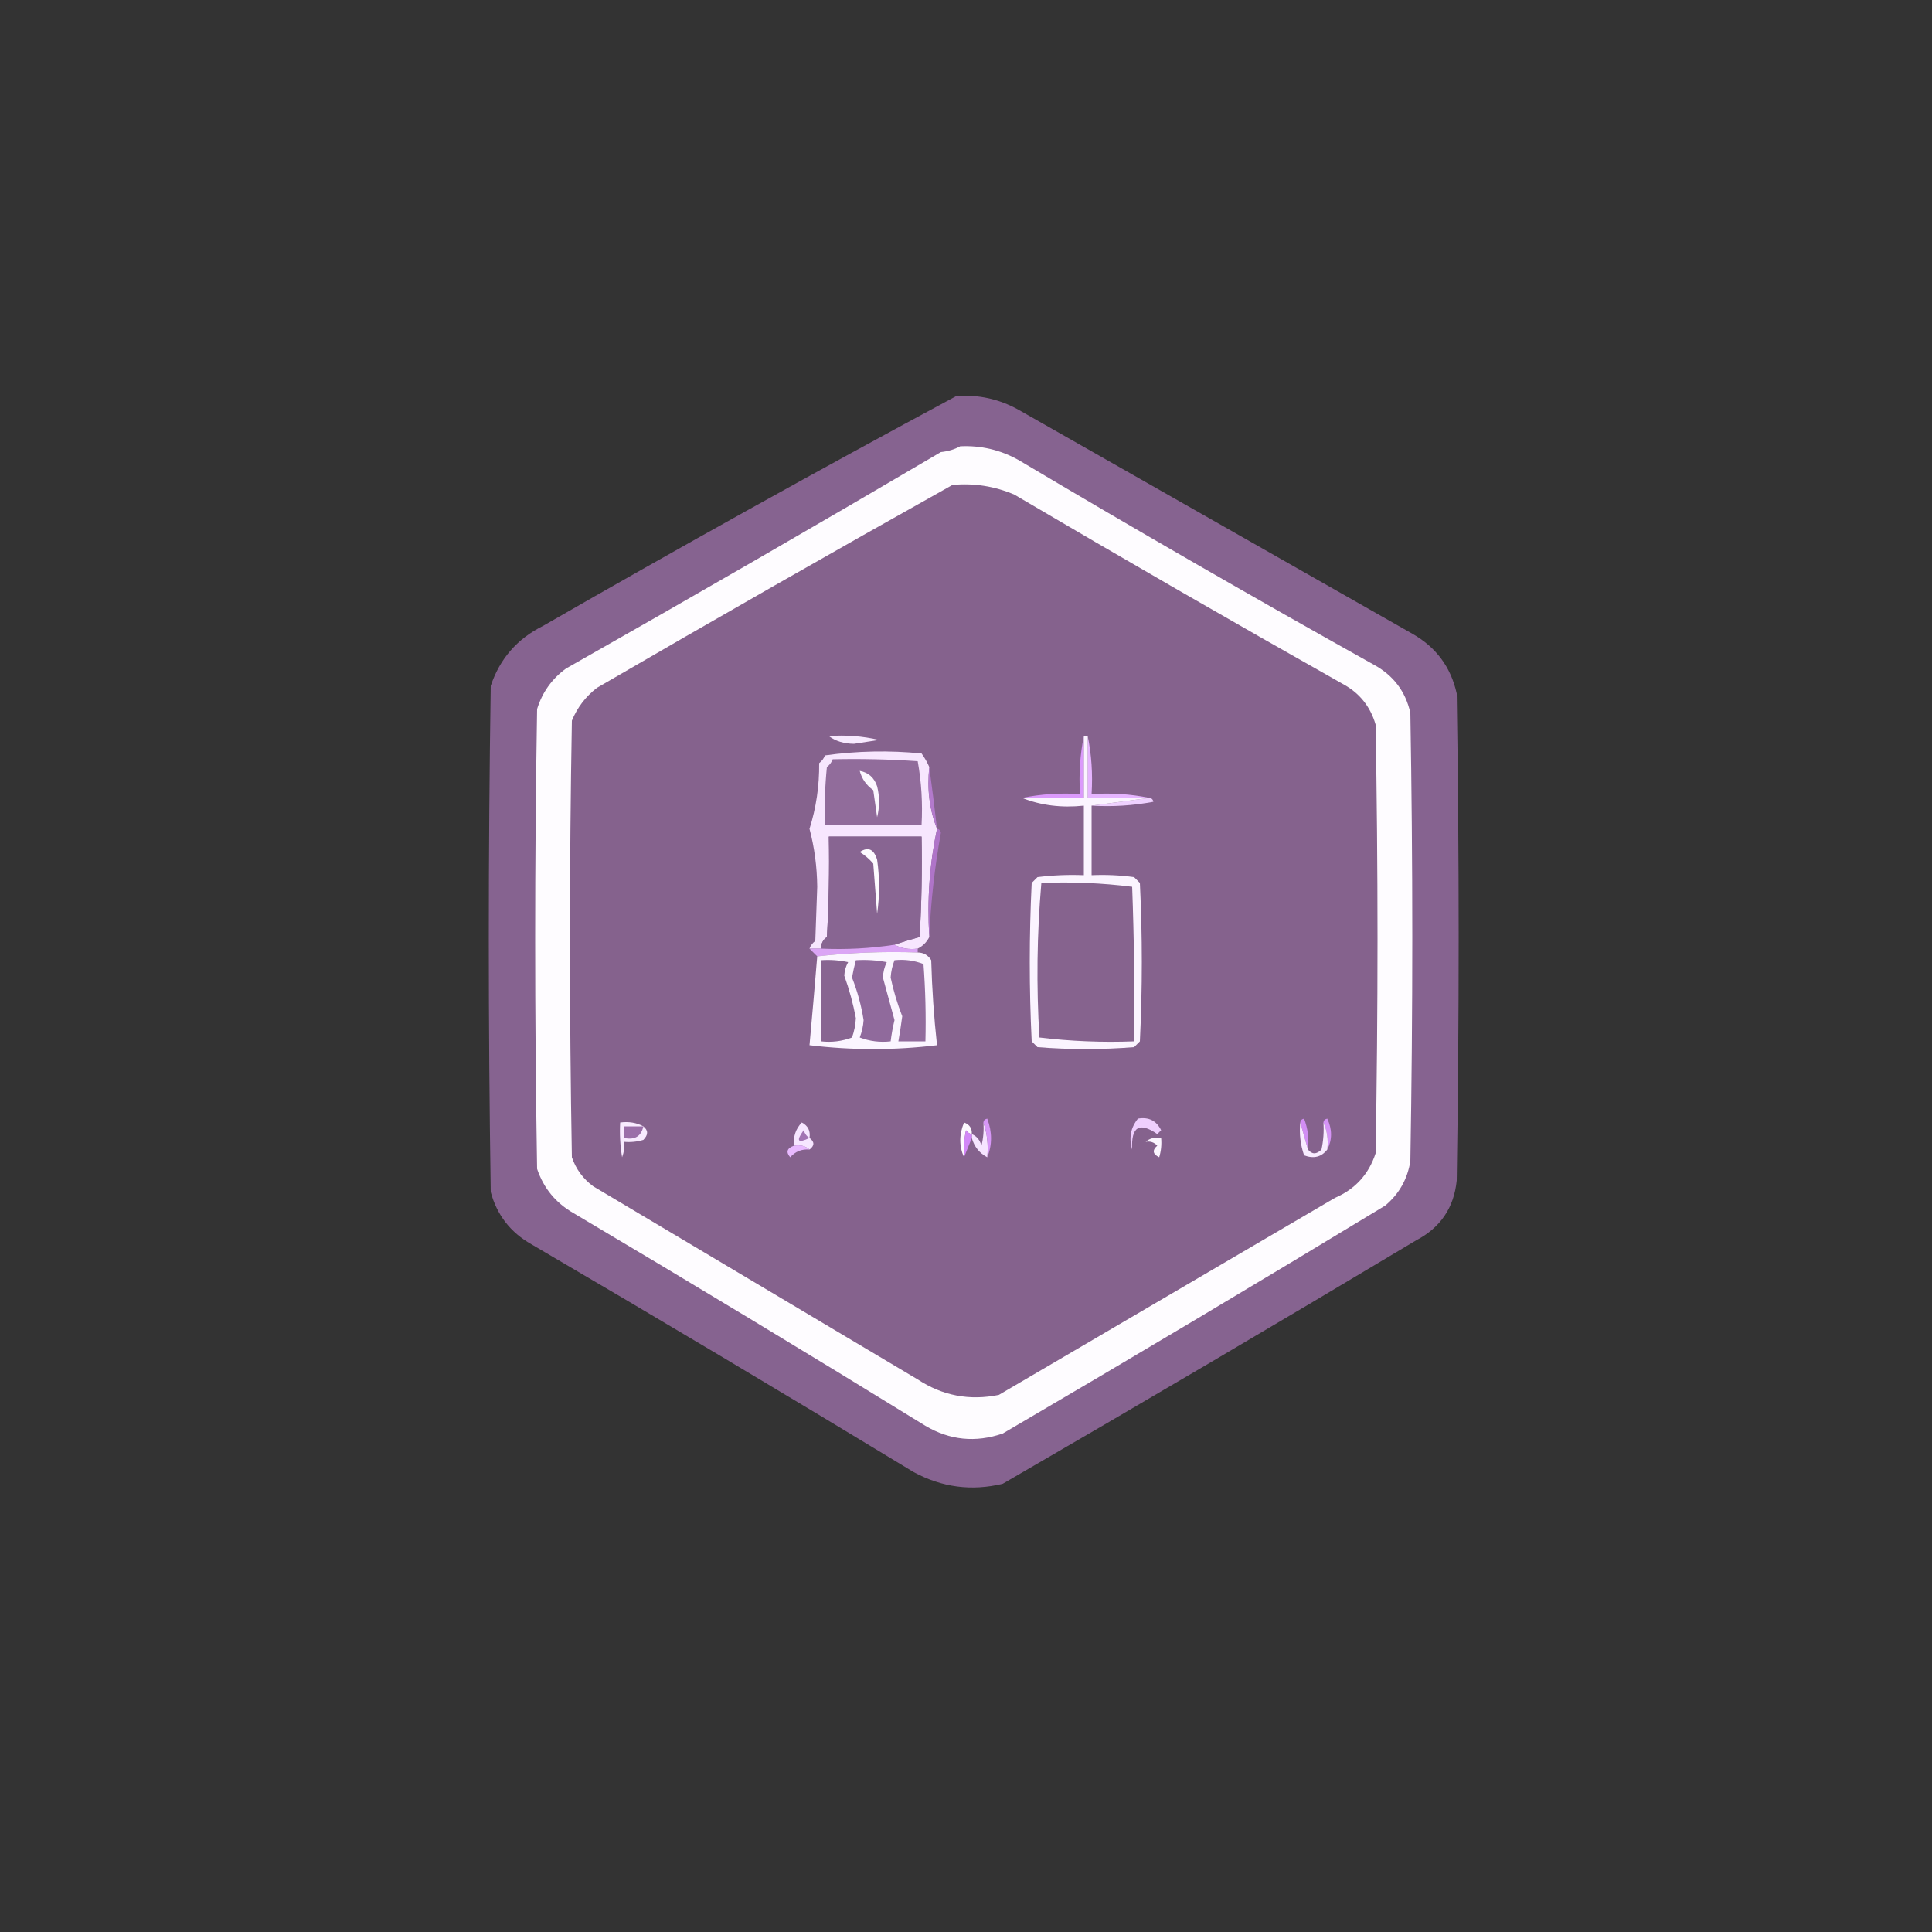 <?xml version="1.0" encoding="UTF-8"?>
<!DOCTYPE svg PUBLIC "-//W3C//DTD SVG 1.1//EN" "http://www.w3.org/Graphics/SVG/1.1/DTD/svg11.dtd">
<svg xmlns="http://www.w3.org/2000/svg" version="1.1" width="500px" height="500px" style="shape-rendering:geometricPrecision; text-rendering:geometricPrecision; image-rendering:optimizeQuality; fill-rule:evenodd; clip-rule:evenodd" xmlns:xlink="http://www.w3.org/1999/xlink">
<rect width="100%" height="100%" fill="#333333" stroke="none"/>
<g><path style="opacity:0.97" fill="#896593" d="M 247.5,102.5 C 253.189,102.089 258.522,103.256 263.5,106C 297.5,125.333 331.5,144.667 365.5,164C 371.651,167.479 375.484,172.646 377,179.5C 377.667,221.5 377.667,263.5 377,305.5C 376.288,312.547 372.788,317.714 366.5,321C 330.998,342.252 295.331,363.252 259.5,384C 251.486,385.943 243.819,384.943 236.5,381C 203.665,361.082 170.665,341.415 137.5,322C 132.123,318.957 128.623,314.457 127,308.5C 126.333,264.833 126.333,221.167 127,177.5C 129.351,170.481 133.851,165.314 140.5,162C 175.981,141.599 211.647,121.765 247.5,102.5 Z"/></g>
<g><path style="opacity:1" fill="#fefcff" d="M 248.5,115.5 C 253.836,115.251 258.836,116.418 263.5,119C 293.908,137.066 324.575,154.733 355.5,172C 360.581,174.743 363.747,178.91 365,184.5C 365.667,223.167 365.667,261.833 365,300.5C 364.258,305.151 362.092,308.984 358.5,312C 325.665,331.918 292.665,351.585 259.5,371C 252.479,373.405 245.813,372.738 239.5,369C 209.333,350.415 178.999,332.082 148.5,314C 143.856,311.359 140.689,307.525 139,302.5C 138.333,262.833 138.333,223.167 139,183.5C 140.339,179.163 142.839,175.663 146.5,173C 178.997,154.586 211.33,135.919 243.5,117C 245.382,116.802 247.048,116.302 248.5,115.5 Z"/></g>
<g><path style="opacity:1" fill="#85628d" d="M 246.5,125.5 C 252.072,124.99 257.405,125.823 262.5,128C 290.67,144.586 319.003,160.919 347.5,177C 351.788,179.292 354.622,182.792 356,187.5C 356.667,224.5 356.667,261.5 356,298.5C 354.212,303.92 350.712,307.753 345.5,310C 316.5,327 287.5,344 258.5,361C 250.918,362.548 243.918,361.215 237.5,357C 209.5,340.333 181.5,323.667 153.5,307C 150.894,305.062 149.061,302.562 148,299.5C 147.333,261.833 147.333,224.167 148,186.5C 149.4,183.098 151.567,180.264 154.5,178C 185.099,160.206 215.765,142.706 246.5,125.5 Z"/></g>
<g><path style="opacity:1" fill="#f8eaff" d="M 214.5,190.5 C 218.884,190.174 223.217,190.508 227.5,191.5C 225.333,191.833 223.167,192.167 221,192.5C 218.39,192.467 216.223,191.8 214.5,190.5 Z"/></g>
<g><path style="opacity:1" fill="#f7e6fe" d="M 240.5,198.5 C 239.887,204.271 240.554,209.604 242.5,214.5C 240.569,223.57 239.903,232.903 240.5,242.5C 239.833,243.833 238.833,244.833 237.5,245.5C 235.265,245.795 233.265,245.461 231.5,244.5C 233.556,243.784 235.723,243.117 238,242.5C 238.5,233.84 238.666,225.173 238.5,216.5C 230.5,216.5 222.5,216.5 214.5,216.5C 214.666,225.173 214.5,233.84 214,242.5C 212.961,243.244 212.461,244.244 212.5,245.5C 211.5,245.5 210.5,245.5 209.5,245.5C 209.783,244.711 210.283,244.044 211,243.5C 211.167,238.833 211.333,234.167 211.5,229.5C 211.446,224.321 210.779,219.321 209.5,214.5C 211.225,209.05 212.058,203.384 212,197.5C 212.692,196.975 213.192,196.308 213.5,195.5C 221.813,194.335 230.147,194.168 238.5,195C 239.305,196.113 239.972,197.279 240.5,198.5 Z"/></g>
<g><path style="opacity:1" fill="#916c9b" d="M 215.5,196.5 C 222.841,196.334 230.174,196.5 237.5,197C 238.473,202.407 238.807,207.907 238.5,213.5C 230.167,213.5 221.833,213.5 213.5,213.5C 213.334,208.489 213.501,203.489 214,198.5C 214.717,197.956 215.217,197.289 215.5,196.5 Z"/></g>
<g><path style="opacity:1" fill="#b37acc" d="M 240.5,198.5 C 241.21,203.732 241.877,209.065 242.5,214.5C 240.554,209.604 239.887,204.271 240.5,198.5 Z"/></g>
<g><path style="opacity:1" fill="#fcf8ff" d="M 222.5,199.5 C 224.752,199.916 226.252,201.249 227,203.5C 227.667,206.167 227.667,208.833 227,211.5C 226.667,209.167 226.333,206.833 226,204.5C 224.198,203.211 223.031,201.544 222.5,199.5 Z"/></g>
<g><path style="opacity:1" fill="#db9afb" d="M 280.5,190.5 C 280.5,195.833 280.5,201.167 280.5,206.5C 275.167,206.5 269.833,206.5 264.5,206.5C 269.305,205.513 274.305,205.179 279.5,205.5C 279.179,200.305 279.513,195.305 280.5,190.5 Z"/></g>
<g><path style="opacity:1" fill="#e6b5ff" d="M 281.5,190.5 C 282.487,195.305 282.821,200.305 282.5,205.5C 287.695,205.179 292.695,205.513 297.5,206.5C 292.167,206.5 286.833,206.5 281.5,206.5C 281.5,201.167 281.5,195.833 281.5,190.5 Z"/></g>
<g><path style="opacity:1" fill="#efd1ff" d="M 297.5,206.5 C 298.043,206.56 298.376,206.893 298.5,207.5C 293.208,208.495 287.875,208.828 282.5,208.5C 287.5,207.833 292.5,207.167 297.5,206.5 Z"/></g>
<g><path style="opacity:1" fill="#886592" d="M 231.5,244.5 C 225.256,245.458 218.923,245.791 212.5,245.5C 212.461,244.244 212.961,243.244 214,242.5C 214.5,233.84 214.666,225.173 214.5,216.5C 222.5,216.5 230.5,216.5 238.5,216.5C 238.666,225.173 238.5,233.84 238,242.5C 235.723,243.117 233.556,243.784 231.5,244.5 Z"/></g>
<g><path style="opacity:1" fill="#af74c8" d="M 242.5,214.5 C 243.043,214.56 243.376,214.893 243.5,215.5C 241.887,224.486 240.887,233.486 240.5,242.5C 239.903,232.903 240.569,223.57 242.5,214.5 Z"/></g>
<g><path style="opacity:1" fill="#fdfbff" d="M 222.5,220.5 C 224.665,219.065 226.165,219.731 227,222.5C 227.667,227.167 227.667,231.833 227,236.5C 226.667,232.167 226.333,227.833 226,223.5C 224.961,222.29 223.794,221.29 222.5,220.5 Z"/></g>
<g><path style="opacity:1" fill="#fbf4ff" d="M 280.5,190.5 C 280.833,190.5 281.167,190.5 281.5,190.5C 281.5,195.833 281.5,201.167 281.5,206.5C 286.833,206.5 292.167,206.5 297.5,206.5C 292.5,207.167 287.5,207.833 282.5,208.5C 282.5,214.5 282.5,220.5 282.5,226.5C 286.182,226.335 289.848,226.501 293.5,227C 294,227.5 294.5,228 295,228.5C 295.667,242.167 295.667,255.833 295,269.5C 294.5,270 294,270.5 293.5,271C 285.167,271.667 276.833,271.667 268.5,271C 268,270.5 267.5,270 267,269.5C 266.333,255.833 266.333,242.167 267,228.5C 267.5,228 268,227.5 268.5,227C 272.486,226.501 276.486,226.334 280.5,226.5C 280.5,220.5 280.5,214.5 280.5,208.5C 274.729,209.113 269.396,208.446 264.5,206.5C 269.833,206.5 275.167,206.5 280.5,206.5C 280.5,201.167 280.5,195.833 280.5,190.5 Z"/></g>
<g><path style="opacity:1" fill="#86638e" d="M 269.5,228.5 C 277.42,228.185 285.253,228.518 293,229.5C 293.5,242.829 293.667,256.163 293.5,269.5C 285.248,269.816 277.081,269.482 269,268.5C 268.187,255.092 268.353,241.758 269.5,228.5 Z"/></g>
<g><path style="opacity:1" fill="#dba5f5" d="M 231.5,244.5 C 233.265,245.461 235.265,245.795 237.5,245.5C 237.5,245.833 237.5,246.167 237.5,246.5C 228.749,246.197 220.082,246.53 211.5,247.5C 210.833,246.833 210.167,246.167 209.5,245.5C 210.5,245.5 211.5,245.5 212.5,245.5C 218.923,245.791 225.256,245.458 231.5,244.5 Z"/></g>
<g><path style="opacity:1" fill="#fbf5ff" d="M 237.5,246.5 C 239.017,246.511 240.184,247.177 241,248.5C 241.2,255.883 241.7,263.216 242.5,270.5C 231.5,271.833 220.5,271.833 209.5,270.5C 210.2,262.835 210.867,255.169 211.5,247.5C 220.082,246.53 228.749,246.197 237.5,246.5 Z"/></g>
<g><path style="opacity:1" fill="#886591" d="M 212.5,248.5 C 214.857,248.337 217.19,248.503 219.5,249C 218.903,250.062 218.57,251.228 218.5,252.5C 219.795,256.088 220.795,259.755 221.5,263.5C 221.41,265.228 221.077,266.894 220.5,268.5C 217.914,269.48 215.247,269.813 212.5,269.5C 212.5,262.5 212.5,255.5 212.5,248.5 Z"/></g>
<g><path style="opacity:1" fill="#906a9c" d="M 221.5,248.5 C 224.187,248.336 226.854,248.503 229.5,249C 228.892,250.231 228.559,251.564 228.5,253C 229.487,256.65 230.487,260.317 231.5,264C 231.057,265.825 230.723,267.658 230.5,269.5C 227.753,269.813 225.086,269.48 222.5,268.5C 223.063,267.061 223.397,265.561 223.5,264C 222.905,260.216 221.905,256.549 220.5,253C 220.773,251.467 221.106,249.967 221.5,248.5 Z"/></g>
<g><path style="opacity:1" fill="#926c9d" d="M 231.5,248.5 C 234.119,248.232 236.619,248.565 239,249.5C 239.5,256.158 239.666,262.825 239.5,269.5C 237.167,269.5 234.833,269.5 232.5,269.5C 232.878,267.354 233.212,265.187 233.5,263C 232.241,259.796 231.241,256.463 230.5,253C 230.605,251.408 230.939,249.908 231.5,248.5 Z"/></g>
<g><path style="opacity:1" fill="#f8ebff" d="M 166.5,291.5 C 167.791,292.542 167.791,293.708 166.5,295C 164.866,295.494 163.199,295.66 161.5,295.5C 161.657,296.873 161.49,298.207 161,299.5C 160.502,296.518 160.335,293.518 160.5,290.5C 162.735,290.205 164.735,290.539 166.5,291.5 Z"/></g>
<g><path style="opacity:1" fill="#fdf9ff" d="M 251.5,293.5 C 250.883,293.389 250.383,293.056 250,292.5C 249.503,294.81 249.337,297.143 249.5,299.5C 248.197,296.645 248.197,293.645 249.5,290.5C 250.919,291.005 251.585,292.005 251.5,293.5 Z"/></g>
<g><path style="opacity:1" fill="#f6e5ff" d="M 254.5,290.5 C 255.477,293.287 255.81,296.287 255.5,299.5C 253.457,298.421 252.124,296.754 251.5,294.5C 251.5,294.167 251.5,293.833 251.5,293.5C 252.79,294.058 253.623,295.058 254,296.5C 254.495,294.527 254.662,292.527 254.5,290.5 Z"/></g>
<g><path style="opacity:1" fill="#d797f7" d="M 254.5,290.5 C 254.56,289.957 254.893,289.624 255.5,289.5C 256.806,292.98 256.806,296.313 255.5,299.5C 255.81,296.287 255.477,293.287 254.5,290.5 Z"/></g>
<g><path style="opacity:1" fill="#d28ef4" d="M 336.5,290.5 C 336.56,289.957 336.893,289.624 337.5,289.5C 338.48,292.086 338.813,294.753 338.5,297.5C 337.833,295.167 337.167,292.833 336.5,290.5 Z"/></g>
<g><path style="opacity:1" fill="#d594f6" d="M 342.5,290.5 C 342.56,289.957 342.893,289.624 343.5,289.5C 344.8,292.309 344.8,294.976 343.5,297.5C 343.802,294.941 343.468,292.607 342.5,290.5 Z"/></g>
<g><path style="opacity:1" fill="#9b6fa9" d="M 166.5,291.5 C 165.952,294.084 164.285,295.084 161.5,294.5C 161.5,293.5 161.5,292.5 161.5,291.5C 163.167,291.5 164.833,291.5 166.5,291.5 Z"/></g>
<g><path style="opacity:1" fill="#efcffe" d="M 294.5,289.5 C 297.278,289.022 299.278,290.022 300.5,292.5C 300.167,292.833 299.833,293.167 299.5,293.5C 294.872,290.26 292.705,291.594 293,297.5C 292.109,294.502 292.609,291.836 294.5,289.5 Z"/></g>
<g><path style="opacity:1" fill="#d287f7" d="M 251.5,293.5 C 251.5,293.833 251.5,294.167 251.5,294.5C 250.833,296.167 250.167,297.833 249.5,299.5C 249.337,297.143 249.503,294.81 250,292.5C 250.383,293.056 250.883,293.389 251.5,293.5 Z"/></g>
<g><path style="opacity:1" fill="#fcf6ff" d="M 296.5,295.5 C 297.568,294.566 298.901,294.232 300.5,294.5C 300.66,296.199 300.494,297.866 300,299.5C 298.312,298.675 298.145,297.675 299.5,296.5C 298.675,295.614 297.675,295.281 296.5,295.5 Z"/></g>
<g><path style="opacity:1" fill="#f6e6ff" d="M 209.5,294.5 C 210.833,295.5 210.833,296.5 209.5,297.5C 208.432,296.566 207.099,296.232 205.5,296.5C 205.247,294.173 205.914,292.173 207.5,290.5C 209.111,291.32 209.778,292.654 209.5,294.5 Z"/></g>
<g><path style="opacity:1" fill="#a274b3" d="M 209.5,294.5 C 206.443,295.97 205.943,295.303 208,292.5C 208.278,293.416 208.778,294.082 209.5,294.5 Z"/></g>
<g><path style="opacity:1" fill="#e8b9ff" d="M 205.5,296.5 C 207.099,296.232 208.432,296.566 209.5,297.5C 207.508,297.328 205.842,297.995 204.5,299.5C 203.335,298.14 203.668,297.14 205.5,296.5 Z"/></g>
<g><path style="opacity:1" fill="#f8ecff" d="M 336.5,290.5 C 337.167,292.833 337.833,295.167 338.5,297.5C 339.542,298.791 340.708,298.791 342,297.5C 342.497,295.19 342.663,292.857 342.5,290.5C 343.468,292.607 343.802,294.941 343.5,297.5C 341.989,299.441 339.989,299.941 337.5,299C 336.556,296.281 336.223,293.448 336.5,290.5 Z"/></g>
</svg>
